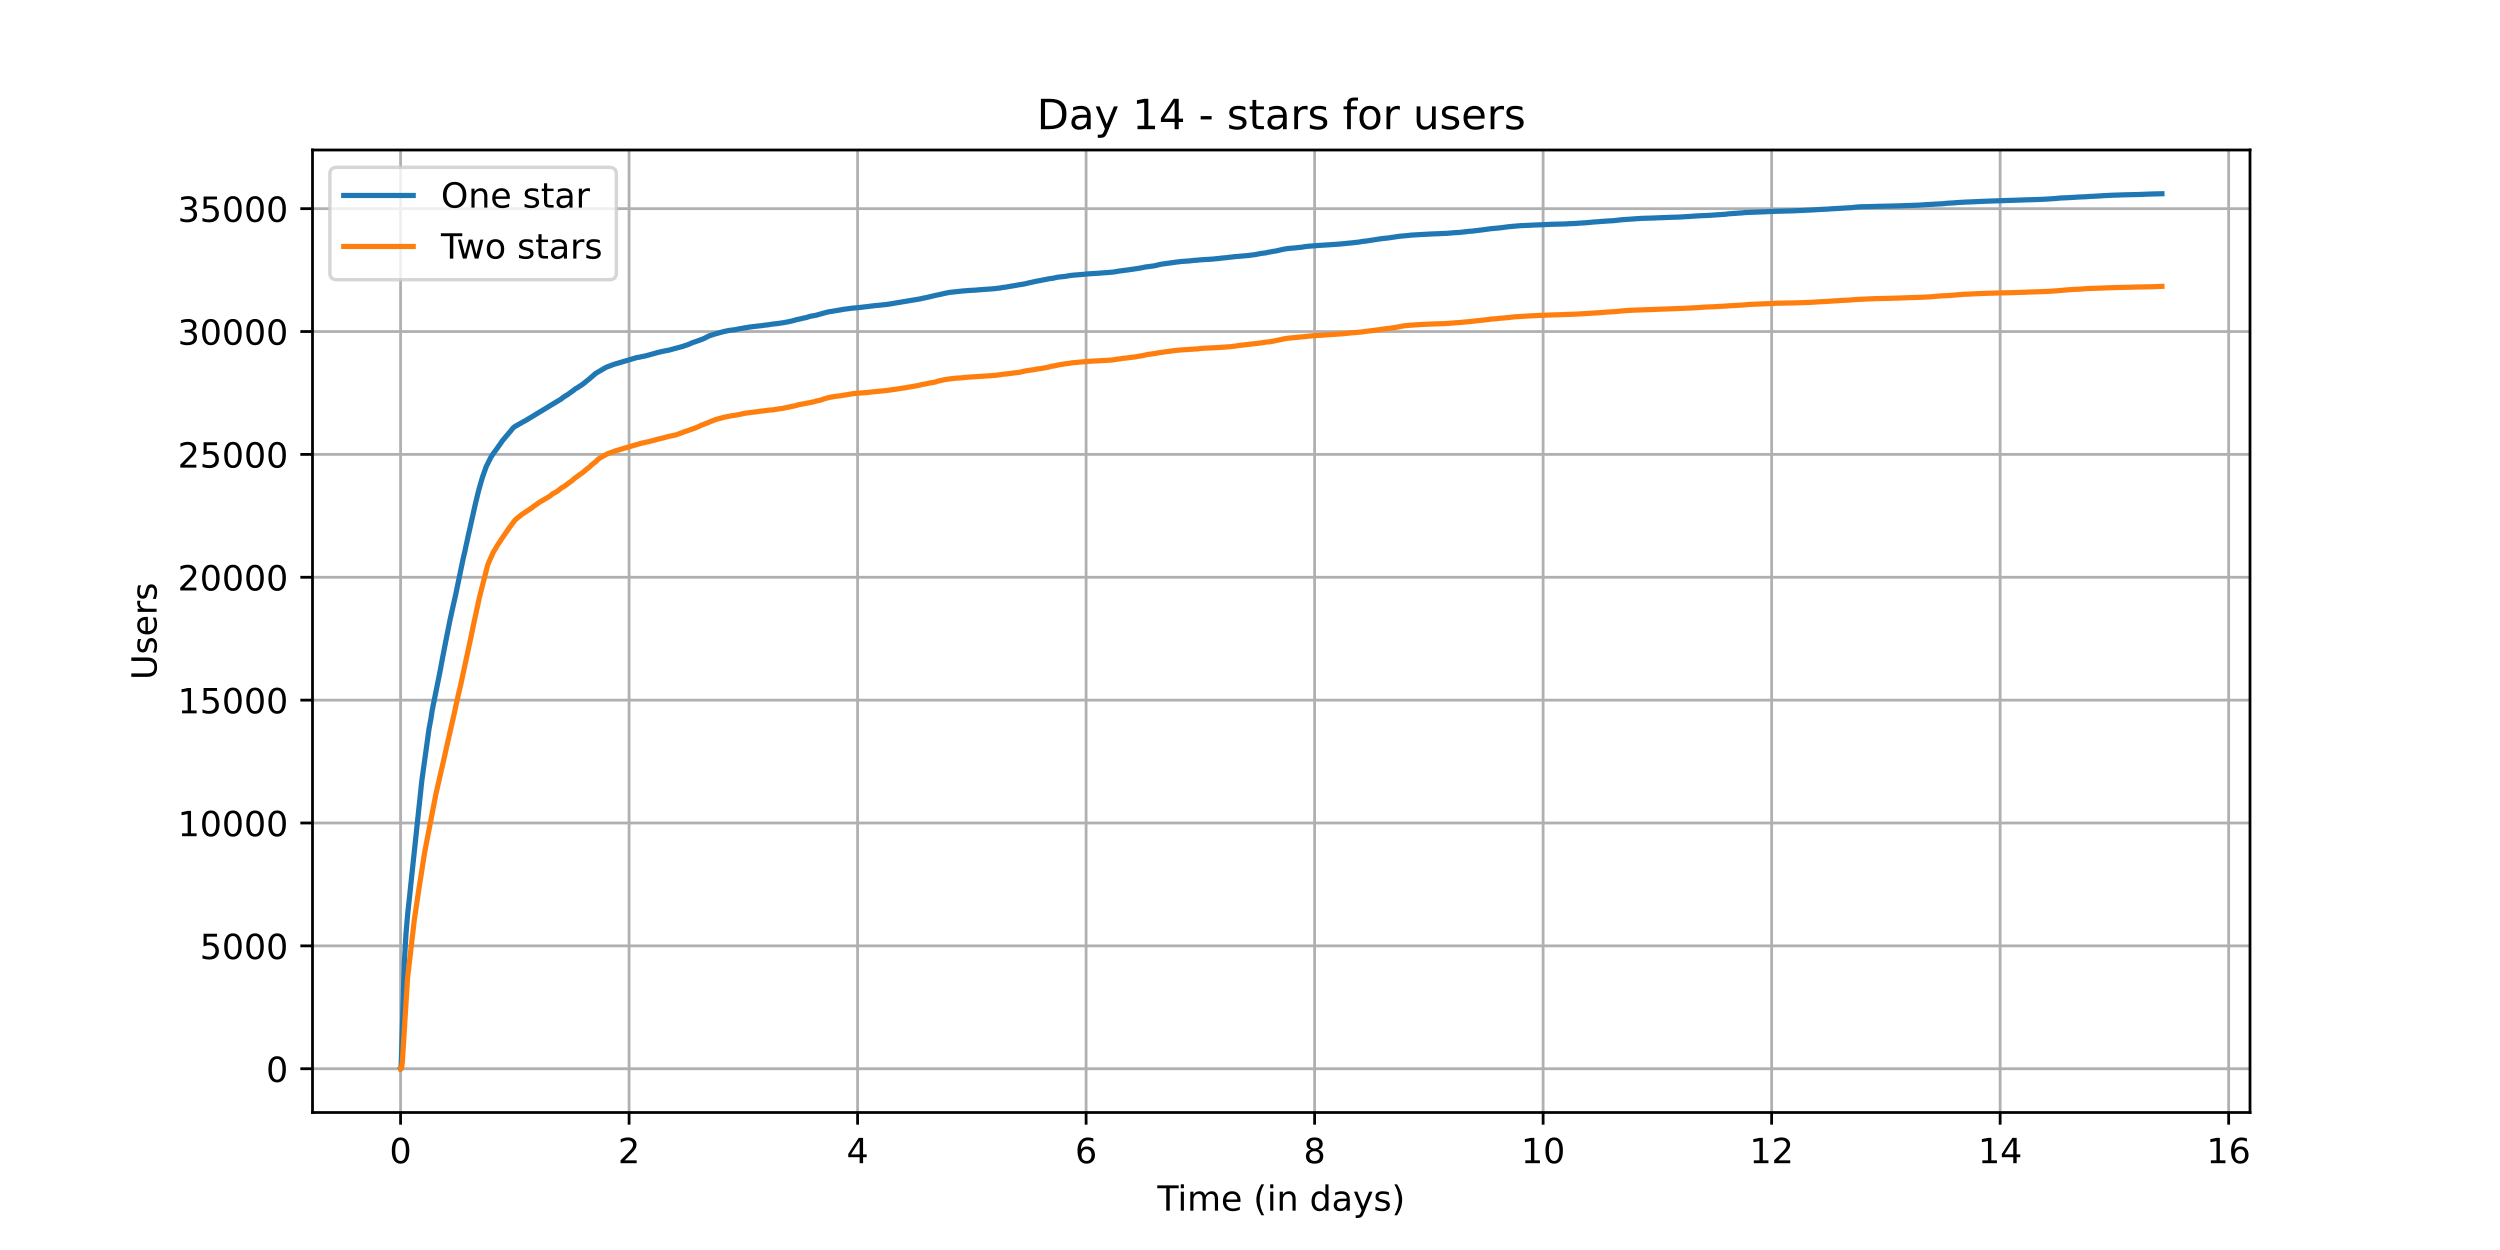 <?xml version="1.0" encoding="utf-8" standalone="no"?>
<!DOCTYPE svg PUBLIC "-//W3C//DTD SVG 1.1//EN"
  "http://www.w3.org/Graphics/SVG/1.1/DTD/svg11.dtd">
<!-- Created with matplotlib (https://matplotlib.org/) -->
<svg height="360pt" version="1.1" viewBox="0 0 720 360" width="720pt" xmlns="http://www.w3.org/2000/svg" xmlns:xlink="http://www.w3.org/1999/xlink">
 <defs>
  <style type="text/css">*{stroke-linecap:butt;stroke-linejoin:round;}</style>
 </defs>
 <g id="figure_1">
  <g id="patch_1">
   <path d="M 0 360 
L 720 360 
L 720 0 
L 0 0 
z
" style="fill:#ffffff;"/>
  </g>
  <g id="axes_1">
   <g id="patch_2">
    <path d="M 90 320.4 
L 648 320.4 
L 648 43.2 
L 90 43.2 
z
" style="fill:#ffffff;"/>
   </g>
   <g id="matplotlib.axis_1">
    <g id="xtick_1">
     <g id="line2d_1">
      <path clip-path="url(#pdedff2f325)" d="M 115.364 320.4 
L 115.364 43.2 
" style="fill:none;stroke:#b0b0b0;stroke-linecap:square;stroke-width:0.8;"/>
     </g>
     <g id="line2d_2">
      <defs>
       <path d="M 0 0 
L 0 3.5 
" id="m3afd2b78f7" style="stroke:#000000;stroke-width:0.8;"/>
      </defs>
      <g>
       <use style="stroke:#000000;stroke-width:0.8;" x="115.364" xlink:href="#m3afd2b78f7" y="320.4"/>
      </g>
     </g>
     <g id="text_1">
      <!-- 0 -->
      <g transform="translate(112.182 334.998)scale(0.1 -0.1)">
       <defs>
        <path d="M 31.781 66.406 
Q 24.172 66.406 20.328 58.906 
Q 16.5 51.422 16.5 36.375 
Q 16.5 21.391 20.328 13.891 
Q 24.172 6.391 31.781 6.391 
Q 39.453 6.391 43.281 13.891 
Q 47.125 21.391 47.125 36.375 
Q 47.125 51.422 43.281 58.906 
Q 39.453 66.406 31.781 66.406 
z
M 31.781 74.219 
Q 44.047 74.219 50.516 64.516 
Q 56.984 54.828 56.984 36.375 
Q 56.984 17.969 50.516 8.266 
Q 44.047 -1.422 31.781 -1.422 
Q 19.531 -1.422 13.062 8.266 
Q 6.594 17.969 6.594 36.375 
Q 6.594 54.828 13.062 64.516 
Q 19.531 74.219 31.781 74.219 
z
" id="DejaVuSans-48"/>
       </defs>
       <use xlink:href="#DejaVuSans-48"/>
      </g>
     </g>
    </g>
    <g id="xtick_2">
     <g id="line2d_3">
      <path clip-path="url(#pdedff2f325)" d="M 181.175 320.4 
L 181.175 43.2 
" style="fill:none;stroke:#b0b0b0;stroke-linecap:square;stroke-width:0.8;"/>
     </g>
     <g id="line2d_4">
      <g>
       <use style="stroke:#000000;stroke-width:0.8;" x="181.175" xlink:href="#m3afd2b78f7" y="320.4"/>
      </g>
     </g>
     <g id="text_2">
      <!-- 2 -->
      <g transform="translate(177.993 334.998)scale(0.1 -0.1)">
       <defs>
        <path d="M 19.188 8.297 
L 53.609 8.297 
L 53.609 0 
L 7.328 0 
L 7.328 8.297 
Q 12.938 14.109 22.625 23.891 
Q 32.328 33.688 34.812 36.531 
Q 39.547 41.844 41.422 45.531 
Q 43.312 49.219 43.312 52.781 
Q 43.312 58.594 39.234 62.25 
Q 35.156 65.922 28.609 65.922 
Q 23.969 65.922 18.812 64.312 
Q 13.672 62.703 7.812 59.422 
L 7.812 69.391 
Q 13.766 71.781 18.938 73 
Q 24.125 74.219 28.422 74.219 
Q 39.75 74.219 46.484 68.547 
Q 53.219 62.891 53.219 53.422 
Q 53.219 48.922 51.531 44.891 
Q 49.859 40.875 45.406 35.406 
Q 44.188 33.984 37.641 27.219 
Q 31.109 20.453 19.188 8.297 
z
" id="DejaVuSans-50"/>
       </defs>
       <use xlink:href="#DejaVuSans-50"/>
      </g>
     </g>
    </g>
    <g id="xtick_3">
     <g id="line2d_5">
      <path clip-path="url(#pdedff2f325)" d="M 246.985 320.4 
L 246.985 43.2 
" style="fill:none;stroke:#b0b0b0;stroke-linecap:square;stroke-width:0.8;"/>
     </g>
     <g id="line2d_6">
      <g>
       <use style="stroke:#000000;stroke-width:0.8;" x="246.985" xlink:href="#m3afd2b78f7" y="320.4"/>
      </g>
     </g>
     <g id="text_3">
      <!-- 4 -->
      <g transform="translate(243.804 334.998)scale(0.1 -0.1)">
       <defs>
        <path d="M 37.797 64.312 
L 12.891 25.391 
L 37.797 25.391 
z
M 35.203 72.906 
L 47.609 72.906 
L 47.609 25.391 
L 58.016 25.391 
L 58.016 17.188 
L 47.609 17.188 
L 47.609 0 
L 37.797 0 
L 37.797 17.188 
L 4.891 17.188 
L 4.891 26.703 
z
" id="DejaVuSans-52"/>
       </defs>
       <use xlink:href="#DejaVuSans-52"/>
      </g>
     </g>
    </g>
    <g id="xtick_4">
     <g id="line2d_7">
      <path clip-path="url(#pdedff2f325)" d="M 312.796 320.4 
L 312.796 43.2 
" style="fill:none;stroke:#b0b0b0;stroke-linecap:square;stroke-width:0.8;"/>
     </g>
     <g id="line2d_8">
      <g>
       <use style="stroke:#000000;stroke-width:0.8;" x="312.796" xlink:href="#m3afd2b78f7" y="320.4"/>
      </g>
     </g>
     <g id="text_4">
      <!-- 6 -->
      <g transform="translate(309.615 334.998)scale(0.1 -0.1)">
       <defs>
        <path d="M 33.016 40.375 
Q 26.375 40.375 22.484 35.828 
Q 18.609 31.297 18.609 23.391 
Q 18.609 15.531 22.484 10.953 
Q 26.375 6.391 33.016 6.391 
Q 39.656 6.391 43.531 10.953 
Q 47.406 15.531 47.406 23.391 
Q 47.406 31.297 43.531 35.828 
Q 39.656 40.375 33.016 40.375 
z
M 52.594 71.297 
L 52.594 62.312 
Q 48.875 64.062 45.094 64.984 
Q 41.312 65.922 37.594 65.922 
Q 27.828 65.922 22.672 59.328 
Q 17.531 52.734 16.797 39.406 
Q 19.672 43.656 24.016 45.922 
Q 28.375 48.188 33.594 48.188 
Q 44.578 48.188 50.953 41.516 
Q 57.328 34.859 57.328 23.391 
Q 57.328 12.156 50.688 5.359 
Q 44.047 -1.422 33.016 -1.422 
Q 20.359 -1.422 13.672 8.266 
Q 6.984 17.969 6.984 36.375 
Q 6.984 53.656 15.188 63.938 
Q 23.391 74.219 37.203 74.219 
Q 40.922 74.219 44.703 73.484 
Q 48.484 72.75 52.594 71.297 
z
" id="DejaVuSans-54"/>
       </defs>
       <use xlink:href="#DejaVuSans-54"/>
      </g>
     </g>
    </g>
    <g id="xtick_5">
     <g id="line2d_9">
      <path clip-path="url(#pdedff2f325)" d="M 378.607 320.4 
L 378.607 43.2 
" style="fill:none;stroke:#b0b0b0;stroke-linecap:square;stroke-width:0.8;"/>
     </g>
     <g id="line2d_10">
      <g>
       <use style="stroke:#000000;stroke-width:0.8;" x="378.607" xlink:href="#m3afd2b78f7" y="320.4"/>
      </g>
     </g>
     <g id="text_5">
      <!-- 8 -->
      <g transform="translate(375.426 334.998)scale(0.1 -0.1)">
       <defs>
        <path d="M 31.781 34.625 
Q 24.75 34.625 20.719 30.859 
Q 16.703 27.094 16.703 20.516 
Q 16.703 13.922 20.719 10.156 
Q 24.75 6.391 31.781 6.391 
Q 38.812 6.391 42.859 10.172 
Q 46.922 13.969 46.922 20.516 
Q 46.922 27.094 42.891 30.859 
Q 38.875 34.625 31.781 34.625 
z
M 21.922 38.812 
Q 15.578 40.375 12.031 44.719 
Q 8.5 49.078 8.5 55.328 
Q 8.5 64.062 14.719 69.141 
Q 20.953 74.219 31.781 74.219 
Q 42.672 74.219 48.875 69.141 
Q 55.078 64.062 55.078 55.328 
Q 55.078 49.078 51.531 44.719 
Q 48 40.375 41.703 38.812 
Q 48.828 37.156 52.797 32.312 
Q 56.781 27.484 56.781 20.516 
Q 56.781 9.906 50.312 4.234 
Q 43.844 -1.422 31.781 -1.422 
Q 19.734 -1.422 13.25 4.234 
Q 6.781 9.906 6.781 20.516 
Q 6.781 27.484 10.781 32.312 
Q 14.797 37.156 21.922 38.812 
z
M 18.312 54.391 
Q 18.312 48.734 21.844 45.562 
Q 25.391 42.391 31.781 42.391 
Q 38.141 42.391 41.719 45.562 
Q 45.312 48.734 45.312 54.391 
Q 45.312 60.062 41.719 63.234 
Q 38.141 66.406 31.781 66.406 
Q 25.391 66.406 21.844 63.234 
Q 18.312 60.062 18.312 54.391 
z
" id="DejaVuSans-56"/>
       </defs>
       <use xlink:href="#DejaVuSans-56"/>
      </g>
     </g>
    </g>
    <g id="xtick_6">
     <g id="line2d_11">
      <path clip-path="url(#pdedff2f325)" d="M 444.418 320.4 
L 444.418 43.2 
" style="fill:none;stroke:#b0b0b0;stroke-linecap:square;stroke-width:0.8;"/>
     </g>
     <g id="line2d_12">
      <g>
       <use style="stroke:#000000;stroke-width:0.8;" x="444.418" xlink:href="#m3afd2b78f7" y="320.4"/>
      </g>
     </g>
     <g id="text_6">
      <!-- 10 -->
      <g transform="translate(438.056 334.998)scale(0.1 -0.1)">
       <defs>
        <path d="M 12.406 8.297 
L 28.516 8.297 
L 28.516 63.922 
L 10.984 60.406 
L 10.984 69.391 
L 28.422 72.906 
L 38.281 72.906 
L 38.281 8.297 
L 54.391 8.297 
L 54.391 0 
L 12.406 0 
z
" id="DejaVuSans-49"/>
       </defs>
       <use xlink:href="#DejaVuSans-49"/>
       <use x="63.623" xlink:href="#DejaVuSans-48"/>
      </g>
     </g>
    </g>
    <g id="xtick_7">
     <g id="line2d_13">
      <path clip-path="url(#pdedff2f325)" d="M 510.229 320.4 
L 510.229 43.2 
" style="fill:none;stroke:#b0b0b0;stroke-linecap:square;stroke-width:0.8;"/>
     </g>
     <g id="line2d_14">
      <g>
       <use style="stroke:#000000;stroke-width:0.8;" x="510.229" xlink:href="#m3afd2b78f7" y="320.4"/>
      </g>
     </g>
     <g id="text_7">
      <!-- 12 -->
      <g transform="translate(503.866 334.998)scale(0.1 -0.1)">
       <use xlink:href="#DejaVuSans-49"/>
       <use x="63.623" xlink:href="#DejaVuSans-50"/>
      </g>
     </g>
    </g>
    <g id="xtick_8">
     <g id="line2d_15">
      <path clip-path="url(#pdedff2f325)" d="M 576.04 320.4 
L 576.04 43.2 
" style="fill:none;stroke:#b0b0b0;stroke-linecap:square;stroke-width:0.8;"/>
     </g>
     <g id="line2d_16">
      <g>
       <use style="stroke:#000000;stroke-width:0.8;" x="576.04" xlink:href="#m3afd2b78f7" y="320.4"/>
      </g>
     </g>
     <g id="text_8">
      <!-- 14 -->
      <g transform="translate(569.677 334.998)scale(0.1 -0.1)">
       <use xlink:href="#DejaVuSans-49"/>
       <use x="63.623" xlink:href="#DejaVuSans-52"/>
      </g>
     </g>
    </g>
    <g id="xtick_9">
     <g id="line2d_17">
      <path clip-path="url(#pdedff2f325)" d="M 641.851 320.4 
L 641.851 43.2 
" style="fill:none;stroke:#b0b0b0;stroke-linecap:square;stroke-width:0.8;"/>
     </g>
     <g id="line2d_18">
      <g>
       <use style="stroke:#000000;stroke-width:0.8;" x="641.851" xlink:href="#m3afd2b78f7" y="320.4"/>
      </g>
     </g>
     <g id="text_9">
      <!-- 16 -->
      <g transform="translate(635.488 334.998)scale(0.1 -0.1)">
       <use xlink:href="#DejaVuSans-49"/>
       <use x="63.623" xlink:href="#DejaVuSans-54"/>
      </g>
     </g>
    </g>
    <g id="text_10">
     <!-- Time (in days) -->
     <g transform="translate(333.327 348.677)scale(0.1 -0.1)">
      <defs>
       <path d="M -0.297 72.906 
L 61.375 72.906 
L 61.375 64.594 
L 35.5 64.594 
L 35.5 0 
L 25.594 0 
L 25.594 64.594 
L -0.297 64.594 
z
" id="DejaVuSans-84"/>
       <path d="M 9.422 54.688 
L 18.406 54.688 
L 18.406 0 
L 9.422 0 
z
M 9.422 75.984 
L 18.406 75.984 
L 18.406 64.594 
L 9.422 64.594 
z
" id="DejaVuSans-105"/>
       <path d="M 52 44.188 
Q 55.375 50.25 60.062 53.125 
Q 64.75 56 71.094 56 
Q 79.641 56 84.281 50.016 
Q 88.922 44.047 88.922 33.016 
L 88.922 0 
L 79.891 0 
L 79.891 32.719 
Q 79.891 40.578 77.094 44.375 
Q 74.312 48.188 68.609 48.188 
Q 61.625 48.188 57.562 43.547 
Q 53.516 38.922 53.516 30.906 
L 53.516 0 
L 44.484 0 
L 44.484 32.719 
Q 44.484 40.625 41.703 44.406 
Q 38.922 48.188 33.109 48.188 
Q 26.219 48.188 22.156 43.531 
Q 18.109 38.875 18.109 30.906 
L 18.109 0 
L 9.078 0 
L 9.078 54.688 
L 18.109 54.688 
L 18.109 46.188 
Q 21.188 51.219 25.484 53.609 
Q 29.781 56 35.688 56 
Q 41.656 56 45.828 52.969 
Q 50 49.953 52 44.188 
z
" id="DejaVuSans-109"/>
       <path d="M 56.203 29.594 
L 56.203 25.203 
L 14.891 25.203 
Q 15.484 15.922 20.484 11.062 
Q 25.484 6.203 34.422 6.203 
Q 39.594 6.203 44.453 7.469 
Q 49.312 8.734 54.109 11.281 
L 54.109 2.781 
Q 49.266 0.734 44.188 -0.344 
Q 39.109 -1.422 33.891 -1.422 
Q 20.797 -1.422 13.156 6.188 
Q 5.516 13.812 5.516 26.812 
Q 5.516 40.234 12.766 48.109 
Q 20.016 56 32.328 56 
Q 43.359 56 49.781 48.891 
Q 56.203 41.797 56.203 29.594 
z
M 47.219 32.234 
Q 47.125 39.594 43.094 43.984 
Q 39.062 48.391 32.422 48.391 
Q 24.906 48.391 20.391 44.141 
Q 15.875 39.891 15.188 32.172 
z
" id="DejaVuSans-101"/>
       <path id="DejaVuSans-32"/>
       <path d="M 31 75.875 
Q 24.469 64.656 21.281 53.656 
Q 18.109 42.672 18.109 31.391 
Q 18.109 20.125 21.312 9.062 
Q 24.516 -2 31 -13.188 
L 23.188 -13.188 
Q 15.875 -1.703 12.234 9.375 
Q 8.594 20.453 8.594 31.391 
Q 8.594 42.281 12.203 53.312 
Q 15.828 64.359 23.188 75.875 
z
" id="DejaVuSans-40"/>
       <path d="M 54.891 33.016 
L 54.891 0 
L 45.906 0 
L 45.906 32.719 
Q 45.906 40.484 42.875 44.328 
Q 39.844 48.188 33.797 48.188 
Q 26.516 48.188 22.312 43.547 
Q 18.109 38.922 18.109 30.906 
L 18.109 0 
L 9.078 0 
L 9.078 54.688 
L 18.109 54.688 
L 18.109 46.188 
Q 21.344 51.125 25.703 53.562 
Q 30.078 56 35.797 56 
Q 45.219 56 50.047 50.172 
Q 54.891 44.344 54.891 33.016 
z
" id="DejaVuSans-110"/>
       <path d="M 45.406 46.391 
L 45.406 75.984 
L 54.391 75.984 
L 54.391 0 
L 45.406 0 
L 45.406 8.203 
Q 42.578 3.328 38.25 0.953 
Q 33.938 -1.422 27.875 -1.422 
Q 17.969 -1.422 11.734 6.484 
Q 5.516 14.406 5.516 27.297 
Q 5.516 40.188 11.734 48.094 
Q 17.969 56 27.875 56 
Q 33.938 56 38.25 53.625 
Q 42.578 51.266 45.406 46.391 
z
M 14.797 27.297 
Q 14.797 17.391 18.875 11.75 
Q 22.953 6.109 30.078 6.109 
Q 37.203 6.109 41.297 11.75 
Q 45.406 17.391 45.406 27.297 
Q 45.406 37.203 41.297 42.844 
Q 37.203 48.484 30.078 48.484 
Q 22.953 48.484 18.875 42.844 
Q 14.797 37.203 14.797 27.297 
z
" id="DejaVuSans-100"/>
       <path d="M 34.281 27.484 
Q 23.391 27.484 19.188 25 
Q 14.984 22.516 14.984 16.5 
Q 14.984 11.719 18.141 8.906 
Q 21.297 6.109 26.703 6.109 
Q 34.188 6.109 38.703 11.406 
Q 43.219 16.703 43.219 25.484 
L 43.219 27.484 
z
M 52.203 31.203 
L 52.203 0 
L 43.219 0 
L 43.219 8.297 
Q 40.141 3.328 35.547 0.953 
Q 30.953 -1.422 24.312 -1.422 
Q 15.922 -1.422 10.953 3.297 
Q 6 8.016 6 15.922 
Q 6 25.141 12.172 29.828 
Q 18.359 34.516 30.609 34.516 
L 43.219 34.516 
L 43.219 35.406 
Q 43.219 41.609 39.141 45 
Q 35.062 48.391 27.688 48.391 
Q 23 48.391 18.547 47.266 
Q 14.109 46.141 10.016 43.891 
L 10.016 52.203 
Q 14.938 54.109 19.578 55.047 
Q 24.219 56 28.609 56 
Q 40.484 56 46.344 49.844 
Q 52.203 43.703 52.203 31.203 
z
" id="DejaVuSans-97"/>
       <path d="M 32.172 -5.078 
Q 28.375 -14.844 24.75 -17.812 
Q 21.141 -20.797 15.094 -20.797 
L 7.906 -20.797 
L 7.906 -13.281 
L 13.188 -13.281 
Q 16.891 -13.281 18.938 -11.516 
Q 21 -9.766 23.484 -3.219 
L 25.094 0.875 
L 2.984 54.688 
L 12.5 54.688 
L 29.594 11.922 
L 46.688 54.688 
L 56.203 54.688 
z
" id="DejaVuSans-121"/>
       <path d="M 44.281 53.078 
L 44.281 44.578 
Q 40.484 46.531 36.375 47.5 
Q 32.281 48.484 27.875 48.484 
Q 21.188 48.484 17.844 46.438 
Q 14.5 44.391 14.5 40.281 
Q 14.5 37.156 16.891 35.375 
Q 19.281 33.594 26.516 31.984 
L 29.594 31.297 
Q 39.156 29.25 43.188 25.516 
Q 47.219 21.781 47.219 15.094 
Q 47.219 7.469 41.188 3.016 
Q 35.156 -1.422 24.609 -1.422 
Q 20.219 -1.422 15.453 -0.562 
Q 10.688 0.297 5.422 2 
L 5.422 11.281 
Q 10.406 8.688 15.234 7.391 
Q 20.062 6.109 24.812 6.109 
Q 31.156 6.109 34.562 8.281 
Q 37.984 10.453 37.984 14.406 
Q 37.984 18.062 35.516 20.016 
Q 33.062 21.969 24.703 23.781 
L 21.578 24.516 
Q 13.234 26.266 9.516 29.906 
Q 5.812 33.547 5.812 39.891 
Q 5.812 47.609 11.281 51.797 
Q 16.75 56 26.812 56 
Q 31.781 56 36.172 55.266 
Q 40.578 54.547 44.281 53.078 
z
" id="DejaVuSans-115"/>
       <path d="M 8.016 75.875 
L 15.828 75.875 
Q 23.141 64.359 26.781 53.312 
Q 30.422 42.281 30.422 31.391 
Q 30.422 20.453 26.781 9.375 
Q 23.141 -1.703 15.828 -13.188 
L 8.016 -13.188 
Q 14.5 -2 17.703 9.062 
Q 20.906 20.125 20.906 31.391 
Q 20.906 42.672 17.703 53.656 
Q 14.5 64.656 8.016 75.875 
z
" id="DejaVuSans-41"/>
      </defs>
      <use xlink:href="#DejaVuSans-84"/>
      <use x="57.959" xlink:href="#DejaVuSans-105"/>
      <use x="85.742" xlink:href="#DejaVuSans-109"/>
      <use x="183.154" xlink:href="#DejaVuSans-101"/>
      <use x="244.678" xlink:href="#DejaVuSans-32"/>
      <use x="276.465" xlink:href="#DejaVuSans-40"/>
      <use x="315.479" xlink:href="#DejaVuSans-105"/>
      <use x="343.262" xlink:href="#DejaVuSans-110"/>
      <use x="406.641" xlink:href="#DejaVuSans-32"/>
      <use x="438.428" xlink:href="#DejaVuSans-100"/>
      <use x="501.904" xlink:href="#DejaVuSans-97"/>
      <use x="563.184" xlink:href="#DejaVuSans-121"/>
      <use x="622.363" xlink:href="#DejaVuSans-115"/>
      <use x="674.463" xlink:href="#DejaVuSans-41"/>
     </g>
    </g>
   </g>
   <g id="matplotlib.axis_2">
    <g id="ytick_1">
     <g id="line2d_19">
      <path clip-path="url(#pdedff2f325)" d="M 90 307.8 
L 648 307.8 
" style="fill:none;stroke:#b0b0b0;stroke-linecap:square;stroke-width:0.8;"/>
     </g>
     <g id="line2d_20">
      <defs>
       <path d="M 0 0 
L -3.5 0 
" id="mbdb0a91896" style="stroke:#000000;stroke-width:0.8;"/>
      </defs>
      <g>
       <use style="stroke:#000000;stroke-width:0.8;" x="90" xlink:href="#mbdb0a91896" y="307.8"/>
      </g>
     </g>
     <g id="text_11">
      <!-- 0 -->
      <g transform="translate(76.638 311.599)scale(0.1 -0.1)">
       <use xlink:href="#DejaVuSans-48"/>
      </g>
     </g>
    </g>
    <g id="ytick_2">
     <g id="line2d_21">
      <path clip-path="url(#pdedff2f325)" d="M 90 272.414 
L 648 272.414 
" style="fill:none;stroke:#b0b0b0;stroke-linecap:square;stroke-width:0.8;"/>
     </g>
     <g id="line2d_22">
      <g>
       <use style="stroke:#000000;stroke-width:0.8;" x="90" xlink:href="#mbdb0a91896" y="272.414"/>
      </g>
     </g>
     <g id="text_12">
      <!-- 5000 -->
      <g transform="translate(57.55 276.213)scale(0.1 -0.1)">
       <defs>
        <path d="M 10.797 72.906 
L 49.516 72.906 
L 49.516 64.594 
L 19.828 64.594 
L 19.828 46.734 
Q 21.969 47.469 24.109 47.828 
Q 26.266 48.188 28.422 48.188 
Q 40.625 48.188 47.75 41.5 
Q 54.891 34.812 54.891 23.391 
Q 54.891 11.625 47.562 5.094 
Q 40.234 -1.422 26.906 -1.422 
Q 22.312 -1.422 17.547 -0.641 
Q 12.797 0.141 7.719 1.703 
L 7.719 11.625 
Q 12.109 9.234 16.797 8.062 
Q 21.484 6.891 26.703 6.891 
Q 35.156 6.891 40.078 11.328 
Q 45.016 15.766 45.016 23.391 
Q 45.016 31 40.078 35.438 
Q 35.156 39.891 26.703 39.891 
Q 22.75 39.891 18.812 39.016 
Q 14.891 38.141 10.797 36.281 
z
" id="DejaVuSans-53"/>
       </defs>
       <use xlink:href="#DejaVuSans-53"/>
       <use x="63.623" xlink:href="#DejaVuSans-48"/>
       <use x="127.246" xlink:href="#DejaVuSans-48"/>
       <use x="190.869" xlink:href="#DejaVuSans-48"/>
      </g>
     </g>
    </g>
    <g id="ytick_3">
     <g id="line2d_23">
      <path clip-path="url(#pdedff2f325)" d="M 90 237.027 
L 648 237.027 
" style="fill:none;stroke:#b0b0b0;stroke-linecap:square;stroke-width:0.8;"/>
     </g>
     <g id="line2d_24">
      <g>
       <use style="stroke:#000000;stroke-width:0.8;" x="90" xlink:href="#mbdb0a91896" y="237.027"/>
      </g>
     </g>
     <g id="text_13">
      <!-- 10000 -->
      <g transform="translate(51.188 240.827)scale(0.1 -0.1)">
       <use xlink:href="#DejaVuSans-49"/>
       <use x="63.623" xlink:href="#DejaVuSans-48"/>
       <use x="127.246" xlink:href="#DejaVuSans-48"/>
       <use x="190.869" xlink:href="#DejaVuSans-48"/>
       <use x="254.492" xlink:href="#DejaVuSans-48"/>
      </g>
     </g>
    </g>
    <g id="ytick_4">
     <g id="line2d_25">
      <path clip-path="url(#pdedff2f325)" d="M 90 201.641 
L 648 201.641 
" style="fill:none;stroke:#b0b0b0;stroke-linecap:square;stroke-width:0.8;"/>
     </g>
     <g id="line2d_26">
      <g>
       <use style="stroke:#000000;stroke-width:0.8;" x="90" xlink:href="#mbdb0a91896" y="201.641"/>
      </g>
     </g>
     <g id="text_14">
      <!-- 15000 -->
      <g transform="translate(51.188 205.44)scale(0.1 -0.1)">
       <use xlink:href="#DejaVuSans-49"/>
       <use x="63.623" xlink:href="#DejaVuSans-53"/>
       <use x="127.246" xlink:href="#DejaVuSans-48"/>
       <use x="190.869" xlink:href="#DejaVuSans-48"/>
       <use x="254.492" xlink:href="#DejaVuSans-48"/>
      </g>
     </g>
    </g>
    <g id="ytick_5">
     <g id="line2d_27">
      <path clip-path="url(#pdedff2f325)" d="M 90 166.255 
L 648 166.255 
" style="fill:none;stroke:#b0b0b0;stroke-linecap:square;stroke-width:0.8;"/>
     </g>
     <g id="line2d_28">
      <g>
       <use style="stroke:#000000;stroke-width:0.8;" x="90" xlink:href="#mbdb0a91896" y="166.255"/>
      </g>
     </g>
     <g id="text_15">
      <!-- 20000 -->
      <g transform="translate(51.188 170.054)scale(0.1 -0.1)">
       <use xlink:href="#DejaVuSans-50"/>
       <use x="63.623" xlink:href="#DejaVuSans-48"/>
       <use x="127.246" xlink:href="#DejaVuSans-48"/>
       <use x="190.869" xlink:href="#DejaVuSans-48"/>
       <use x="254.492" xlink:href="#DejaVuSans-48"/>
      </g>
     </g>
    </g>
    <g id="ytick_6">
     <g id="line2d_29">
      <path clip-path="url(#pdedff2f325)" d="M 90 130.868 
L 648 130.868 
" style="fill:none;stroke:#b0b0b0;stroke-linecap:square;stroke-width:0.8;"/>
     </g>
     <g id="line2d_30">
      <g>
       <use style="stroke:#000000;stroke-width:0.8;" x="90" xlink:href="#mbdb0a91896" y="130.868"/>
      </g>
     </g>
     <g id="text_16">
      <!-- 25000 -->
      <g transform="translate(51.188 134.668)scale(0.1 -0.1)">
       <use xlink:href="#DejaVuSans-50"/>
       <use x="63.623" xlink:href="#DejaVuSans-53"/>
       <use x="127.246" xlink:href="#DejaVuSans-48"/>
       <use x="190.869" xlink:href="#DejaVuSans-48"/>
       <use x="254.492" xlink:href="#DejaVuSans-48"/>
      </g>
     </g>
    </g>
    <g id="ytick_7">
     <g id="line2d_31">
      <path clip-path="url(#pdedff2f325)" d="M 90 95.482 
L 648 95.482 
" style="fill:none;stroke:#b0b0b0;stroke-linecap:square;stroke-width:0.8;"/>
     </g>
     <g id="line2d_32">
      <g>
       <use style="stroke:#000000;stroke-width:0.8;" x="90" xlink:href="#mbdb0a91896" y="95.482"/>
      </g>
     </g>
     <g id="text_17">
      <!-- 30000 -->
      <g transform="translate(51.188 99.281)scale(0.1 -0.1)">
       <defs>
        <path d="M 40.578 39.312 
Q 47.656 37.797 51.625 33 
Q 55.609 28.219 55.609 21.188 
Q 55.609 10.406 48.188 4.484 
Q 40.766 -1.422 27.094 -1.422 
Q 22.516 -1.422 17.656 -0.516 
Q 12.797 0.391 7.625 2.203 
L 7.625 11.719 
Q 11.719 9.328 16.594 8.109 
Q 21.484 6.891 26.812 6.891 
Q 36.078 6.891 40.938 10.547 
Q 45.797 14.203 45.797 21.188 
Q 45.797 27.641 41.281 31.266 
Q 36.766 34.906 28.719 34.906 
L 20.219 34.906 
L 20.219 43.016 
L 29.109 43.016 
Q 36.375 43.016 40.234 45.922 
Q 44.094 48.828 44.094 54.297 
Q 44.094 59.906 40.109 62.906 
Q 36.141 65.922 28.719 65.922 
Q 24.656 65.922 20.016 65.031 
Q 15.375 64.156 9.812 62.312 
L 9.812 71.094 
Q 15.438 72.656 20.344 73.438 
Q 25.25 74.219 29.594 74.219 
Q 40.828 74.219 47.359 69.109 
Q 53.906 64.016 53.906 55.328 
Q 53.906 49.266 50.438 45.094 
Q 46.969 40.922 40.578 39.312 
z
" id="DejaVuSans-51"/>
       </defs>
       <use xlink:href="#DejaVuSans-51"/>
       <use x="63.623" xlink:href="#DejaVuSans-48"/>
       <use x="127.246" xlink:href="#DejaVuSans-48"/>
       <use x="190.869" xlink:href="#DejaVuSans-48"/>
       <use x="254.492" xlink:href="#DejaVuSans-48"/>
      </g>
     </g>
    </g>
    <g id="ytick_8">
     <g id="line2d_33">
      <path clip-path="url(#pdedff2f325)" d="M 90 60.096 
L 648 60.096 
" style="fill:none;stroke:#b0b0b0;stroke-linecap:square;stroke-width:0.8;"/>
     </g>
     <g id="line2d_34">
      <g>
       <use style="stroke:#000000;stroke-width:0.8;" x="90" xlink:href="#mbdb0a91896" y="60.096"/>
      </g>
     </g>
     <g id="text_18">
      <!-- 35000 -->
      <g transform="translate(51.188 63.895)scale(0.1 -0.1)">
       <use xlink:href="#DejaVuSans-51"/>
       <use x="63.623" xlink:href="#DejaVuSans-53"/>
       <use x="127.246" xlink:href="#DejaVuSans-48"/>
       <use x="190.869" xlink:href="#DejaVuSans-48"/>
       <use x="254.492" xlink:href="#DejaVuSans-48"/>
      </g>
     </g>
    </g>
    <g id="text_19">
     <!-- Users -->
     <g transform="translate(45.108 195.801)rotate(-90)scale(0.1 -0.1)">
      <defs>
       <path d="M 8.688 72.906 
L 18.609 72.906 
L 18.609 28.609 
Q 18.609 16.891 22.844 11.734 
Q 27.094 6.594 36.625 6.594 
Q 46.094 6.594 50.344 11.734 
Q 54.594 16.891 54.594 28.609 
L 54.594 72.906 
L 64.5 72.906 
L 64.5 27.391 
Q 64.5 13.141 57.438 5.859 
Q 50.391 -1.422 36.625 -1.422 
Q 22.797 -1.422 15.734 5.859 
Q 8.688 13.141 8.688 27.391 
z
" id="DejaVuSans-85"/>
       <path d="M 41.109 46.297 
Q 39.594 47.172 37.812 47.578 
Q 36.031 48 33.891 48 
Q 26.266 48 22.188 43.047 
Q 18.109 38.094 18.109 28.812 
L 18.109 0 
L 9.078 0 
L 9.078 54.688 
L 18.109 54.688 
L 18.109 46.188 
Q 20.953 51.172 25.484 53.578 
Q 30.031 56 36.531 56 
Q 37.453 56 38.578 55.875 
Q 39.703 55.766 41.062 55.516 
z
" id="DejaVuSans-114"/>
      </defs>
      <use xlink:href="#DejaVuSans-85"/>
      <use x="73.193" xlink:href="#DejaVuSans-115"/>
      <use x="125.293" xlink:href="#DejaVuSans-101"/>
      <use x="186.816" xlink:href="#DejaVuSans-114"/>
      <use x="227.93" xlink:href="#DejaVuSans-115"/>
     </g>
    </g>
   </g>
   <g id="line2d_35">
    <path clip-path="url(#pdedff2f325)" d="M 115.364 307.8 
L 115.445 307.765 
L 115.513 307.326 
L 115.74 300.588 
L 116.441 277.155 
L 116.94 268.741 
L 117.393 263.419 
L 117.936 258.401 
L 118.254 255.315 
L 121.311 226.482 
L 121.514 224.614 
L 123.575 209.822 
L 124.073 207.197 
L 124.482 204.507 
L 126.749 193.269 
L 127.496 189.249 
L 128.47 184.245 
L 128.877 182.221 
L 129.444 179.362 
L 129.693 178.13 
L 130.667 173.771 
L 131.097 171.917 
L 133.452 160.586 
L 133.883 158.781 
L 134.245 157.047 
L 134.403 156.396 
L 134.947 153.813 
L 135.174 152.858 
L 137.008 144.683 
L 137.19 144.011 
L 137.598 142.263 
L 137.892 141.131 
L 138.141 140.225 
L 138.934 137.486 
L 140.021 134.407 
L 141.381 131.668 
L 141.653 131.279 
L 141.993 130.727 
L 142.876 129.524 
L 142.989 129.382 
L 144.235 127.613 
L 144.461 127.273 
L 144.665 126.976 
L 145.028 126.53 
L 147.27 123.883 
L 147.723 123.303 
L 148.13 122.956 
L 148.266 122.871 
L 148.448 122.744 
L 150.78 121.427 
L 151.303 121.151 
L 160.343 115.681 
L 160.547 115.575 
L 160.886 115.355 
L 161.067 115.221 
L 161.588 114.959 
L 162.086 114.506 
L 162.517 114.272 
L 162.811 114.018 
L 163.287 113.777 
L 163.536 113.586 
L 163.83 113.388 
L 165.257 112.361 
L 165.687 111.993 
L 166.049 111.795 
L 166.48 111.569 
L 166.751 111.342 
L 166.91 111.25 
L 167.363 110.974 
L 167.522 110.868 
L 168.451 110.168 
L 168.7 109.934 
L 169.56 109.262 
L 171.6 107.506 
L 171.826 107.4 
L 172.007 107.273 
L 174.635 105.744 
L 176.38 105.093 
L 176.583 105.015 
L 177.014 104.874 
L 183.446 102.963 
L 184.17 102.864 
L 184.351 102.814 
L 185.416 102.595 
L 185.959 102.489 
L 189.016 101.639 
L 189.356 101.533 
L 190.669 101.236 
L 191.122 101.13 
L 192.05 100.953 
L 192.618 100.854 
L 192.844 100.783 
L 195.562 100.054 
L 195.924 99.955 
L 196.287 99.856 
L 196.672 99.75 
L 197.17 99.566 
L 197.464 99.467 
L 197.849 99.353 
L 198.121 99.247 
L 198.642 99.049 
L 198.869 98.943 
L 199.118 98.809 
L 201.724 97.896 
L 202.019 97.768 
L 202.336 97.676 
L 202.653 97.52 
L 202.88 97.436 
L 203.129 97.294 
L 204.239 96.728 
L 204.556 96.622 
L 204.964 96.494 
L 205.281 96.402 
L 205.553 96.289 
L 208.565 95.454 
L 209.132 95.355 
L 209.494 95.256 
L 210.129 95.15 
L 210.786 95.058 
L 211.737 94.951 
L 212.914 94.697 
L 213.593 94.59 
L 214.522 94.414 
L 215.292 94.314 
L 215.632 94.222 
L 216.492 94.123 
L 216.696 94.074 
L 217.739 93.968 
L 218.351 93.89 
L 219.394 93.784 
L 219.597 93.741 
L 220.322 93.635 
L 220.797 93.6 
L 221.545 93.493 
L 221.817 93.444 
L 222.518 93.338 
L 223.108 93.267 
L 224.059 93.161 
L 224.761 93.055 
L 225.463 92.956 
L 225.689 92.934 
L 226.142 92.828 
L 226.935 92.694 
L 227.32 92.595 
L 227.615 92.538 
L 228.067 92.439 
L 228.271 92.382 
L 228.656 92.297 
L 228.815 92.248 
L 229.154 92.142 
L 229.336 92.071 
L 229.947 91.965 
L 231.6 91.568 
L 232.211 91.469 
L 232.483 91.349 
L 232.823 91.264 
L 233.004 91.186 
L 233.276 91.137 
L 233.616 91.038 
L 233.888 90.995 
L 234.658 90.868 
L 235.157 90.762 
L 235.564 90.634 
L 238.624 89.799 
L 239.44 89.7 
L 239.734 89.643 
L 240.594 89.488 
L 241.251 89.382 
L 241.432 89.346 
L 242.134 89.24 
L 243.085 89.056 
L 243.991 88.95 
L 244.648 88.858 
L 245.441 88.752 
L 245.893 88.723 
L 246.709 88.624 
L 246.935 88.61 
L 248.067 88.511 
L 248.226 88.476 
L 248.837 88.398 
L 249.833 88.292 
L 250.513 88.193 
L 251.464 88.086 
L 252.075 88.009 
L 253.208 87.91 
L 253.456 87.881 
L 254.43 87.775 
L 254.928 87.733 
L 255.766 87.626 
L 264.87 86.105 
L 266.139 85.815 
L 266.706 85.709 
L 267.974 85.425 
L 269.719 85.001 
L 270.308 84.895 
L 271.645 84.59 
L 272.099 84.484 
L 273.095 84.286 
L 273.593 84.18 
L 274.069 84.144 
L 275.089 84.038 
L 275.632 83.982 
L 276.584 83.875 
L 277.15 83.812 
L 278.486 83.706 
L 279.006 83.656 
L 281.022 83.55 
L 281.544 83.5 
L 282.948 83.394 
L 283.446 83.352 
L 285.031 83.246 
L 285.484 83.217 
L 286.616 83.111 
L 287.25 83.026 
L 288.224 82.92 
L 288.609 82.807 
L 289.606 82.708 
L 289.9 82.644 
L 290.489 82.538 
L 291.326 82.389 
L 292.051 82.283 
L 292.957 82.113 
L 293.523 82.007 
L 293.772 81.979 
L 294.519 81.858 
L 295.154 81.752 
L 296.694 81.377 
L 297.237 81.271 
L 298.574 80.967 
L 299.185 80.861 
L 300.046 80.705 
L 300.453 80.599 
L 301.201 80.478 
L 301.676 80.372 
L 302.492 80.231 
L 303.375 80.125 
L 303.782 79.997 
L 304.28 79.912 
L 304.462 79.856 
L 304.711 79.827 
L 305.662 79.721 
L 305.843 79.7 
L 306.364 79.65 
L 307.134 79.544 
L 308.062 79.367 
L 308.945 79.261 
L 309.421 79.226 
L 310.734 79.12 
L 311.21 79.084 
L 312.41 78.978 
L 313.022 78.9 
L 314.697 78.794 
L 315.15 78.766 
L 316.826 78.66 
L 317.37 78.603 
L 318.932 78.497 
L 319.407 78.461 
L 320.585 78.355 
L 321.31 78.242 
L 321.876 78.143 
L 322.17 78.079 
L 323.054 77.973 
L 323.756 77.867 
L 324.593 77.775 
L 324.775 77.754 
L 325.5 77.64 
L 326.224 77.534 
L 326.949 77.421 
L 327.696 77.322 
L 327.99 77.258 
L 328.692 77.152 
L 329.893 76.89 
L 330.776 76.784 
L 331.456 76.685 
L 332.361 76.579 
L 334.106 76.154 
L 334.694 76.048 
L 335.351 75.956 
L 336.189 75.85 
L 336.461 75.8 
L 337.321 75.694 
L 337.593 75.645 
L 338.408 75.538 
L 339.065 75.446 
L 340.016 75.347 
L 340.288 75.298 
L 341.895 75.192 
L 342.122 75.178 
L 343.232 75.078 
L 343.526 75.022 
L 344.953 74.916 
L 345.541 74.845 
L 347.127 74.739 
L 347.534 74.725 
L 349.21 74.618 
L 349.776 74.555 
L 350.931 74.449 
L 351.588 74.357 
L 352.72 74.25 
L 353.243 74.201 
L 354.08 74.095 
L 354.624 74.038 
L 355.44 73.932 
L 355.96 73.882 
L 357.387 73.776 
L 357.953 73.713 
L 359.221 73.606 
L 359.742 73.557 
L 360.489 73.451 
L 360.738 73.415 
L 361.576 73.316 
L 361.87 73.253 
L 362.346 73.146 
L 362.595 73.118 
L 363.025 73.012 
L 363.637 72.934 
L 364.543 72.828 
L 364.882 72.736 
L 365.336 72.63 
L 366.038 72.524 
L 366.559 72.417 
L 366.831 72.375 
L 367.533 72.269 
L 369.142 71.887 
L 369.708 71.78 
L 370.614 71.611 
L 371.498 71.504 
L 371.905 71.49 
L 373.129 71.384 
L 373.763 71.299 
L 374.918 71.193 
L 375.801 71.03 
L 376.775 70.924 
L 377.251 70.889 
L 378.677 70.783 
L 379.221 70.726 
L 380.896 70.62 
L 381.35 70.591 
L 383.025 70.485 
L 383.501 70.45 
L 385.086 70.344 
L 385.561 70.308 
L 386.716 70.202 
L 387.26 70.146 
L 388.279 70.039 
L 388.777 69.997 
L 389.909 69.891 
L 390.181 69.841 
L 391.268 69.735 
L 392.173 69.565 
L 392.989 69.459 
L 393.464 69.424 
L 394.121 69.325 
L 394.416 69.268 
L 395.118 69.162 
L 395.797 69.056 
L 396.567 68.928 
L 397.292 68.822 
L 397.994 68.716 
L 399.082 68.61 
L 399.625 68.553 
L 400.373 68.447 
L 401.143 68.32 
L 401.981 68.214 
L 402.298 68.143 
L 403.182 68.037 
L 403.703 67.987 
L 404.881 67.881 
L 405.425 67.824 
L 406.331 67.718 
L 406.784 67.69 
L 408.641 67.584 
L 408.868 67.562 
L 411.041 67.456 
L 411.54 67.414 
L 414.234 67.308 
L 414.664 67.286 
L 416.951 67.187 
L 417.201 67.159 
L 418.446 67.053 
L 418.922 67.017 
L 420.62 66.911 
L 421.232 66.833 
L 422.224 66.727 
L 422.858 66.642 
L 424.239 66.536 
L 424.919 66.437 
L 425.87 66.331 
L 426.436 66.267 
L 427.228 66.161 
L 427.908 66.062 
L 428.723 65.956 
L 429.402 65.857 
L 430.625 65.758 
L 430.875 65.729 
L 431.984 65.623 
L 432.596 65.545 
L 433.389 65.439 
L 433.638 65.404 
L 434.499 65.298 
L 435.043 65.241 
L 436.198 65.135 
L 436.697 65.092 
L 438.033 64.986 
L 438.441 64.972 
L 440.797 64.866 
L 441.25 64.838 
L 443.877 64.732 
L 444.285 64.717 
L 446.436 64.611 
L 446.844 64.597 
L 451.056 64.491 
L 451.576 64.441 
L 454.09 64.335 
L 454.634 64.279 
L 456.445 64.172 
L 456.943 64.13 
L 458.143 64.024 
L 458.71 63.96 
L 460.227 63.861 
L 460.476 63.833 
L 460.997 63.783 
L 462.605 63.684 
L 462.854 63.656 
L 464.757 63.55 
L 465.368 63.472 
L 466.365 63.366 
L 466.954 63.295 
L 468.336 63.189 
L 468.744 63.175 
L 470.216 63.068 
L 470.715 63.026 
L 472.391 62.92 
L 472.866 62.884 
L 476.603 62.778 
L 476.852 62.75 
L 479.909 62.644 
L 480.362 62.615 
L 483.691 62.509 
L 484.122 62.488 
L 485.684 62.382 
L 486.092 62.368 
L 487.654 62.262 
L 488.153 62.219 
L 490.077 62.113 
L 490.485 62.099 
L 492.749 62 
L 492.976 61.978 
L 494.448 61.872 
L 494.923 61.837 
L 496.622 61.731 
L 497.166 61.674 
L 497.958 61.568 
L 498.412 61.54 
L 499.997 61.433 
L 500.473 61.398 
L 501.945 61.292 
L 502.535 61.221 
L 505.071 61.115 
L 505.479 61.101 
L 508.378 60.995 
L 508.876 60.952 
L 511.82 60.846 
L 512.227 60.832 
L 516.348 60.726 
L 516.802 60.697 
L 519.406 60.591 
L 519.882 60.556 
L 522.327 60.45 
L 522.508 60.421 
L 524.433 60.315 
L 524.863 60.294 
L 526.834 60.195 
L 527.083 60.16 
L 528.918 60.053 
L 529.348 60.032 
L 531.07 59.926 
L 531.523 59.898 
L 533.425 59.792 
L 534.127 59.685 
L 535.418 59.579 
L 535.848 59.558 
L 540.218 59.459 
L 540.467 59.431 
L 545.518 59.324 
L 545.903 59.317 
L 548.96 59.211 
L 549.368 59.197 
L 552.357 59.091 
L 552.788 59.07 
L 554.328 58.964 
L 554.781 58.935 
L 556.797 58.829 
L 557.272 58.794 
L 559.265 58.688 
L 559.718 58.659 
L 560.578 58.553 
L 561.032 58.525 
L 562.866 58.419 
L 563.432 58.355 
L 565.334 58.249 
L 565.81 58.213 
L 568.55 58.107 
L 569.026 58.072 
L 571.676 57.966 
L 572.129 57.937 
L 575.526 57.831 
L 575.956 57.81 
L 579.059 57.704 
L 579.444 57.697 
L 582.456 57.598 
L 582.683 57.583 
L 586.306 57.477 
L 586.714 57.463 
L 589.183 57.357 
L 589.658 57.322 
L 591.38 57.215 
L 591.878 57.173 
L 593.033 57.067 
L 593.282 57.031 
L 595.774 56.925 
L 596.227 56.897 
L 598.018 56.791 
L 598.516 56.748 
L 600.963 56.649 
L 601.212 56.614 
L 603.228 56.508 
L 603.658 56.486 
L 605.515 56.387 
L 605.787 56.345 
L 607.916 56.246 
L 608.142 56.232 
L 611.426 56.126 
L 611.834 56.111 
L 616.25 56.005 
L 616.657 55.991 
L 619.172 55.885 
L 619.579 55.871 
L 622.636 55.8 
L 622.636 55.8 
" style="fill:none;stroke:#1f77b4;stroke-linecap:square;stroke-width:1.5;"/>
   </g>
   <g id="line2d_36">
    <path clip-path="url(#pdedff2f325)" d="M 115.364 307.8 
L 115.581 307.715 
L 115.694 307.333 
L 115.898 305.62 
L 116.283 299.385 
L 117.37 281.763 
L 119.318 264.983 
L 120.563 256.554 
L 122.307 245.414 
L 125.523 228.775 
L 125.931 226.971 
L 127.179 221.507 
L 127.519 220.07 
L 128.515 215.619 
L 129.987 209.143 
L 130.78 205.682 
L 130.938 204.918 
L 131.188 203.743 
L 132.184 199.299 
L 132.546 197.841 
L 132.864 196.376 
L 134.947 186.701 
L 135.242 185.314 
L 135.31 185.045 
L 135.672 183.297 
L 136.487 179.369 
L 138.073 172.058 
L 140.429 162.836 
L 140.724 162.058 
L 141.063 161.279 
L 142.06 159.043 
L 142.196 158.831 
L 143.283 157.012 
L 143.986 155.972 
L 144.325 155.412 
L 146.545 152.178 
L 148.039 150.154 
L 148.266 149.871 
L 148.833 149.326 
L 149.512 148.795 
L 149.739 148.597 
L 149.874 148.491 
L 150.237 148.208 
L 153.367 146.12 
L 153.662 145.844 
L 155.18 144.782 
L 155.474 144.584 
L 158.237 142.971 
L 158.531 142.78 
L 159.097 142.242 
L 159.686 141.944 
L 160.048 141.739 
L 160.252 141.647 
L 160.547 141.449 
L 161.248 140.876 
L 161.928 140.373 
L 162.517 140.076 
L 162.879 139.779 
L 163.038 139.687 
L 163.921 139 
L 164.283 138.774 
L 165.008 138.201 
L 165.325 137.896 
L 166.027 137.358 
L 166.208 137.245 
L 166.955 136.693 
L 167.091 136.587 
L 167.522 136.332 
L 168.201 135.78 
L 168.7 135.327 
L 169.674 134.584 
L 170.014 134.251 
L 170.15 134.103 
L 170.444 133.848 
L 170.829 133.537 
L 171.577 132.985 
L 171.736 132.822 
L 171.94 132.588 
L 172.211 132.305 
L 172.846 131.866 
L 174.703 130.819 
L 174.93 130.713 
L 176.923 129.97 
L 177.195 129.856 
L 184.442 127.726 
L 184.827 127.62 
L 185.71 127.457 
L 186.004 127.351 
L 186.888 127.188 
L 187.272 127.082 
L 189.967 126.36 
L 190.488 126.254 
L 192.867 125.617 
L 193.433 125.511 
L 194.498 125.292 
L 194.86 125.185 
L 196.944 124.414 
L 197.215 124.294 
L 197.555 124.195 
L 197.963 124.067 
L 200.5 123.154 
L 200.704 123.062 
L 201.43 122.737 
L 202.019 122.447 
L 202.223 122.347 
L 202.608 122.263 
L 202.834 122.142 
L 204.239 121.604 
L 204.556 121.456 
L 205.756 120.967 
L 206.255 120.783 
L 206.64 120.677 
L 208.86 120.09 
L 209.517 119.984 
L 210.672 119.736 
L 211.51 119.63 
L 212.348 119.481 
L 212.891 119.375 
L 214.137 119.099 
L 214.725 118.993 
L 215.382 118.901 
L 216.243 118.795 
L 216.515 118.752 
L 217.535 118.646 
L 218.215 118.547 
L 218.94 118.448 
L 219.212 118.398 
L 220.254 118.292 
L 220.435 118.264 
L 221.047 118.165 
L 221.296 118.129 
L 222.7 118.03 
L 222.995 117.974 
L 223.651 117.868 
L 224.444 117.733 
L 225.327 117.627 
L 226.482 117.379 
L 227.093 117.273 
L 227.479 117.153 
L 228.067 117.054 
L 228.271 116.997 
L 228.838 116.905 
L 229.064 116.834 
L 229.472 116.735 
L 229.947 116.558 
L 230.604 116.452 
L 231.464 116.296 
L 231.962 116.19 
L 232.891 116.013 
L 233.593 115.907 
L 233.979 115.787 
L 234.545 115.681 
L 235.043 115.497 
L 235.972 115.32 
L 236.335 115.221 
L 236.72 115.1 
L 237.014 115.001 
L 237.309 114.867 
L 239.213 114.378 
L 239.983 114.272 
L 240.323 114.187 
L 240.934 114.11 
L 241.885 114.003 
L 242.564 113.904 
L 242.972 113.798 
L 243.493 113.749 
L 244.172 113.642 
L 244.331 113.586 
L 245.056 113.48 
L 245.893 113.331 
L 247.456 113.225 
L 247.682 113.204 
L 248.928 113.097 
L 249.381 113.069 
L 250.332 112.963 
L 250.898 112.899 
L 251.962 112.793 
L 252.483 112.744 
L 253.525 112.637 
L 254.023 112.595 
L 255.11 112.489 
L 255.744 112.404 
L 256.446 112.312 
L 256.65 112.269 
L 257.216 112.206 
L 257.941 112.107 
L 258.212 112.064 
L 258.801 111.972 
L 258.983 111.944 
L 259.866 111.781 
L 260.771 111.675 
L 260.975 111.633 
L 261.927 111.448 
L 262.742 111.342 
L 263.738 111.144 
L 264.327 111.038 
L 265.731 110.705 
L 266.434 110.599 
L 267.793 110.288 
L 268.564 110.189 
L 268.858 110.125 
L 269.334 110.026 
L 269.651 109.948 
L 269.923 109.842 
L 270.104 109.778 
L 270.626 109.672 
L 271.985 109.354 
L 272.642 109.247 
L 272.892 109.219 
L 273.593 109.113 
L 274.522 109.007 
L 275.134 108.929 
L 276.833 108.823 
L 277.444 108.745 
L 278.667 108.639 
L 279.142 108.603 
L 280.909 108.497 
L 281.43 108.448 
L 283.174 108.342 
L 283.649 108.306 
L 285.416 108.207 
L 285.688 108.158 
L 287.069 108.058 
L 287.386 107.988 
L 287.861 107.952 
L 288.36 107.86 
L 288.541 107.825 
L 289.447 107.719 
L 289.945 107.676 
L 290.873 107.57 
L 291.122 107.535 
L 291.915 107.429 
L 292.504 107.358 
L 293.5 107.252 
L 295.154 106.855 
L 295.856 106.749 
L 296.649 106.615 
L 297.442 106.516 
L 297.713 106.473 
L 298.778 106.254 
L 299.774 106.148 
L 300.77 105.949 
L 301.427 105.843 
L 303.012 105.454 
L 303.692 105.362 
L 303.873 105.313 
L 304.371 105.213 
L 304.711 105.121 
L 305.231 105.036 
L 305.39 104.987 
L 306.205 104.881 
L 306.952 104.76 
L 307.881 104.654 
L 308.787 104.484 
L 310.078 104.378 
L 310.621 104.322 
L 311.799 104.216 
L 312.342 104.159 
L 313.746 104.053 
L 314.245 104.01 
L 316.668 103.904 
L 317.166 103.862 
L 319.158 103.756 
L 319.589 103.734 
L 320.721 103.628 
L 321.627 103.458 
L 322.533 103.352 
L 323.416 103.189 
L 324.684 103.083 
L 325.477 102.949 
L 326.496 102.843 
L 327.13 102.758 
L 327.628 102.651 
L 328.398 102.524 
L 329.123 102.418 
L 330.481 102.099 
L 331.229 101.993 
L 331.818 101.923 
L 332.61 101.816 
L 333.585 101.625 
L 334.196 101.519 
L 334.649 101.491 
L 335.147 101.385 
L 335.759 101.307 
L 336.551 101.208 
L 336.8 101.172 
L 337.525 101.066 
L 338.159 100.981 
L 339.087 100.875 
L 339.631 100.818 
L 341.148 100.712 
L 341.556 100.698 
L 343.028 100.592 
L 343.458 100.571 
L 345.066 100.465 
L 345.768 100.358 
L 347.444 100.252 
L 347.852 100.238 
L 350.003 100.139 
L 350.252 100.111 
L 352.109 100.005 
L 352.584 99.969 
L 354.149 99.863 
L 354.76 99.785 
L 355.734 99.679 
L 356.572 99.53 
L 357.545 99.424 
L 358.202 99.332 
L 359.266 99.226 
L 359.538 99.184 
L 360.376 99.077 
L 360.896 99.028 
L 361.893 98.922 
L 362.142 98.886 
L 362.935 98.787 
L 363.206 98.745 
L 363.863 98.639 
L 364.543 98.54 
L 365.675 98.44 
L 365.879 98.384 
L 366.581 98.278 
L 367.85 97.995 
L 368.53 97.888 
L 369.98 97.549 
L 370.682 97.443 
L 371.294 97.365 
L 372.426 97.266 
L 372.653 97.244 
L 373.65 97.138 
L 374.103 97.11 
L 375.1 97.004 
L 375.598 96.961 
L 376.481 96.855 
L 377.001 96.806 
L 378.293 96.699 
L 378.813 96.65 
L 380.647 96.544 
L 381.101 96.515 
L 382.369 96.409 
L 382.799 96.388 
L 384.361 96.282 
L 384.837 96.247 
L 386.512 96.14 
L 387.101 96.07 
L 388.279 95.963 
L 388.868 95.893 
L 390.113 95.794 
L 390.339 95.779 
L 390.906 95.716 
L 392.242 95.61 
L 393.102 95.454 
L 394.008 95.355 
L 394.257 95.326 
L 394.869 95.249 
L 395.797 95.15 
L 396.114 95.079 
L 397.02 94.973 
L 397.768 94.852 
L 398.583 94.746 
L 399.308 94.633 
L 400.328 94.534 
L 400.622 94.477 
L 401.188 94.414 
L 401.8 94.307 
L 402.072 94.258 
L 402.684 94.152 
L 403.567 93.989 
L 404.111 93.883 
L 404.405 93.826 
L 405.628 93.72 
L 405.878 93.685 
L 407.327 93.578 
L 407.554 93.564 
L 409.207 93.458 
L 409.637 93.437 
L 412.06 93.331 
L 412.491 93.309 
L 416.001 93.203 
L 416.453 93.175 
L 417.88 93.069 
L 418.355 93.033 
L 419.533 92.927 
L 419.963 92.906 
L 421.254 92.807 
L 421.503 92.772 
L 422.79 92.665 
L 423.357 92.602 
L 424.398 92.496 
L 425.055 92.404 
L 426.323 92.297 
L 427.002 92.198 
L 428.021 92.092 
L 428.542 92.043 
L 429.108 91.936 
L 429.629 91.887 
L 431.033 91.781 
L 431.712 91.682 
L 433.072 91.576 
L 433.593 91.526 
L 434.748 91.42 
L 435.02 91.377 
L 436.062 91.271 
L 436.561 91.229 
L 438.35 91.123 
L 438.826 91.087 
L 440.48 90.981 
L 440.865 90.974 
L 442.836 90.868 
L 443.288 90.84 
L 446.232 90.733 
L 446.663 90.712 
L 450.263 90.606 
L 450.716 90.578 
L 453.954 90.471 
L 454.43 90.436 
L 456.219 90.33 
L 456.445 90.316 
L 458.234 90.21 
L 458.483 90.181 
L 460.408 90.075 
L 460.635 90.054 
L 462.061 89.948 
L 462.605 89.891 
L 464.485 89.785 
L 464.915 89.764 
L 465.98 89.665 
L 466.184 89.622 
L 467.588 89.516 
L 468.109 89.467 
L 469.718 89.36 
L 470.148 89.339 
L 473.229 89.233 
L 473.659 89.212 
L 476.943 89.106 
L 477.418 89.07 
L 480.498 88.964 
L 480.906 88.95 
L 483.555 88.844 
L 483.963 88.83 
L 486.567 88.723 
L 486.998 88.702 
L 488.832 88.596 
L 489.285 88.568 
L 490.689 88.462 
L 490.916 88.44 
L 493.814 88.334 
L 494.312 88.292 
L 496.396 88.186 
L 496.622 88.171 
L 498.026 88.065 
L 498.434 88.051 
L 500.36 87.945 
L 500.587 87.924 
L 502.353 87.818 
L 502.92 87.754 
L 504.37 87.648 
L 504.8 87.626 
L 507.698 87.52 
L 508.151 87.492 
L 510.936 87.386 
L 511.457 87.336 
L 516.779 87.23 
L 517.164 87.223 
L 520.583 87.117 
L 520.991 87.103 
L 522.803 86.997 
L 523.324 86.947 
L 525.407 86.841 
L 525.815 86.827 
L 527.468 86.721 
L 527.967 86.678 
L 529.824 86.572 
L 530.073 86.537 
L 532.451 86.43 
L 532.678 86.409 
L 533.9 86.303 
L 534.376 86.268 
L 536.595 86.161 
L 537.025 86.14 
L 539.471 86.034 
L 539.924 86.006 
L 545.042 85.9 
L 545.472 85.878 
L 548.779 85.772 
L 549.232 85.744 
L 552.81 85.638 
L 553.241 85.616 
L 555.438 85.51 
L 555.868 85.489 
L 557.159 85.383 
L 557.68 85.333 
L 558.925 85.227 
L 559.355 85.206 
L 561.575 85.1 
L 562.073 85.057 
L 563.205 84.951 
L 563.455 84.916 
L 564.995 84.817 
L 565.267 84.767 
L 568.098 84.661 
L 568.347 84.633 
L 570.543 84.527 
L 570.951 84.512 
L 574.529 84.406 
L 574.96 84.385 
L 579.716 84.279 
L 580.123 84.265 
L 583.317 84.159 
L 583.77 84.13 
L 587.054 84.024 
L 587.461 84.01 
L 589.998 83.911 
L 590.225 83.89 
L 591.832 83.783 
L 592.285 83.755 
L 593.395 83.649 
L 593.826 83.628 
L 594.71 83.522 
L 595.095 83.515 
L 596.386 83.408 
L 596.885 83.366 
L 599.309 83.26 
L 599.876 83.196 
L 601.529 83.09 
L 601.711 83.069 
L 602.096 83.062 
L 605.47 82.955 
L 605.923 82.927 
L 609.071 82.821 
L 609.456 82.814 
L 613.985 82.708 
L 614.415 82.687 
L 619.783 82.58 
L 620.191 82.566 
L 622.636 82.474 
L 622.636 82.474 
" style="fill:none;stroke:#ff7f0e;stroke-linecap:square;stroke-width:1.5;"/>
   </g>
   <g id="patch_3">
    <path d="M 90 320.4 
L 90 43.2 
" style="fill:none;stroke:#000000;stroke-linecap:square;stroke-linejoin:miter;stroke-width:0.8;"/>
   </g>
   <g id="patch_4">
    <path d="M 648 320.4 
L 648 43.2 
" style="fill:none;stroke:#000000;stroke-linecap:square;stroke-linejoin:miter;stroke-width:0.8;"/>
   </g>
   <g id="patch_5">
    <path d="M 90 320.4 
L 648 320.4 
" style="fill:none;stroke:#000000;stroke-linecap:square;stroke-linejoin:miter;stroke-width:0.8;"/>
   </g>
   <g id="patch_6">
    <path d="M 90 43.2 
L 648 43.2 
" style="fill:none;stroke:#000000;stroke-linecap:square;stroke-linejoin:miter;stroke-width:0.8;"/>
   </g>
   <g id="text_20">
    <!-- Day 14 - stars for users -->
    <g transform="translate(298.609 37.2)scale(0.12 -0.12)">
     <defs>
      <path d="M 19.672 64.797 
L 19.672 8.109 
L 31.594 8.109 
Q 46.688 8.109 53.688 14.938 
Q 60.688 21.781 60.688 36.531 
Q 60.688 51.172 53.688 57.984 
Q 46.688 64.797 31.594 64.797 
z
M 9.812 72.906 
L 30.078 72.906 
Q 51.266 72.906 61.172 64.094 
Q 71.094 55.281 71.094 36.531 
Q 71.094 17.672 61.125 8.828 
Q 51.172 0 30.078 0 
L 9.812 0 
z
" id="DejaVuSans-68"/>
      <path d="M 4.891 31.391 
L 31.203 31.391 
L 31.203 23.391 
L 4.891 23.391 
z
" id="DejaVuSans-45"/>
      <path d="M 18.312 70.219 
L 18.312 54.688 
L 36.812 54.688 
L 36.812 47.703 
L 18.312 47.703 
L 18.312 18.016 
Q 18.312 11.328 20.141 9.422 
Q 21.969 7.516 27.594 7.516 
L 36.812 7.516 
L 36.812 0 
L 27.594 0 
Q 17.188 0 13.234 3.875 
Q 9.281 7.766 9.281 18.016 
L 9.281 47.703 
L 2.688 47.703 
L 2.688 54.688 
L 9.281 54.688 
L 9.281 70.219 
z
" id="DejaVuSans-116"/>
      <path d="M 37.109 75.984 
L 37.109 68.5 
L 28.516 68.5 
Q 23.688 68.5 21.797 66.547 
Q 19.922 64.594 19.922 59.516 
L 19.922 54.688 
L 34.719 54.688 
L 34.719 47.703 
L 19.922 47.703 
L 19.922 0 
L 10.891 0 
L 10.891 47.703 
L 2.297 47.703 
L 2.297 54.688 
L 10.891 54.688 
L 10.891 58.5 
Q 10.891 67.625 15.141 71.797 
Q 19.391 75.984 28.609 75.984 
z
" id="DejaVuSans-102"/>
      <path d="M 30.609 48.391 
Q 23.391 48.391 19.188 42.75 
Q 14.984 37.109 14.984 27.297 
Q 14.984 17.484 19.156 11.844 
Q 23.344 6.203 30.609 6.203 
Q 37.797 6.203 41.984 11.859 
Q 46.188 17.531 46.188 27.297 
Q 46.188 37.016 41.984 42.703 
Q 37.797 48.391 30.609 48.391 
z
M 30.609 56 
Q 42.328 56 49.016 48.375 
Q 55.719 40.766 55.719 27.297 
Q 55.719 13.875 49.016 6.219 
Q 42.328 -1.422 30.609 -1.422 
Q 18.844 -1.422 12.172 6.219 
Q 5.516 13.875 5.516 27.297 
Q 5.516 40.766 12.172 48.375 
Q 18.844 56 30.609 56 
z
" id="DejaVuSans-111"/>
      <path d="M 8.5 21.578 
L 8.5 54.688 
L 17.484 54.688 
L 17.484 21.922 
Q 17.484 14.156 20.5 10.266 
Q 23.531 6.391 29.594 6.391 
Q 36.859 6.391 41.078 11.031 
Q 45.312 15.672 45.312 23.688 
L 45.312 54.688 
L 54.297 54.688 
L 54.297 0 
L 45.312 0 
L 45.312 8.406 
Q 42.047 3.422 37.719 1 
Q 33.406 -1.422 27.688 -1.422 
Q 18.266 -1.422 13.375 4.438 
Q 8.5 10.297 8.5 21.578 
z
M 31.109 56 
z
" id="DejaVuSans-117"/>
     </defs>
     <use xlink:href="#DejaVuSans-68"/>
     <use x="77.002" xlink:href="#DejaVuSans-97"/>
     <use x="138.281" xlink:href="#DejaVuSans-121"/>
     <use x="197.461" xlink:href="#DejaVuSans-32"/>
     <use x="229.248" xlink:href="#DejaVuSans-49"/>
     <use x="292.871" xlink:href="#DejaVuSans-52"/>
     <use x="356.494" xlink:href="#DejaVuSans-32"/>
     <use x="388.281" xlink:href="#DejaVuSans-45"/>
     <use x="424.365" xlink:href="#DejaVuSans-32"/>
     <use x="456.152" xlink:href="#DejaVuSans-115"/>
     <use x="508.252" xlink:href="#DejaVuSans-116"/>
     <use x="547.461" xlink:href="#DejaVuSans-97"/>
     <use x="608.74" xlink:href="#DejaVuSans-114"/>
     <use x="649.854" xlink:href="#DejaVuSans-115"/>
     <use x="701.953" xlink:href="#DejaVuSans-32"/>
     <use x="733.74" xlink:href="#DejaVuSans-102"/>
     <use x="768.945" xlink:href="#DejaVuSans-111"/>
     <use x="830.127" xlink:href="#DejaVuSans-114"/>
     <use x="871.24" xlink:href="#DejaVuSans-32"/>
     <use x="903.027" xlink:href="#DejaVuSans-117"/>
     <use x="966.406" xlink:href="#DejaVuSans-115"/>
     <use x="1018.506" xlink:href="#DejaVuSans-101"/>
     <use x="1080.029" xlink:href="#DejaVuSans-114"/>
     <use x="1121.143" xlink:href="#DejaVuSans-115"/>
    </g>
   </g>
   <g id="legend_1">
    <g id="patch_7">
     <path d="M 97 80.556 
L 175.511 80.556 
Q 177.511 80.556 177.511 78.556 
L 177.511 50.2 
Q 177.511 48.2 175.511 48.2 
L 97 48.2 
Q 95 48.2 95 50.2 
L 95 78.556 
Q 95 80.556 97 80.556 
z
" style="fill:#ffffff;opacity:0.8;stroke:#cccccc;stroke-linejoin:miter;"/>
    </g>
    <g id="line2d_37">
     <path d="M 99 56.298 
L 119 56.298 
" style="fill:none;stroke:#1f77b4;stroke-linecap:square;stroke-width:1.5;"/>
    </g>
    <g id="line2d_38"/>
    <g id="text_21">
     <!-- One star -->
     <g transform="translate(127 59.798)scale(0.1 -0.1)">
      <defs>
       <path d="M 39.406 66.219 
Q 28.656 66.219 22.328 58.203 
Q 16.016 50.203 16.016 36.375 
Q 16.016 22.609 22.328 14.594 
Q 28.656 6.594 39.406 6.594 
Q 50.141 6.594 56.422 14.594 
Q 62.703 22.609 62.703 36.375 
Q 62.703 50.203 56.422 58.203 
Q 50.141 66.219 39.406 66.219 
z
M 39.406 74.219 
Q 54.734 74.219 63.906 63.938 
Q 73.094 53.656 73.094 36.375 
Q 73.094 19.141 63.906 8.859 
Q 54.734 -1.422 39.406 -1.422 
Q 24.031 -1.422 14.812 8.828 
Q 5.609 19.094 5.609 36.375 
Q 5.609 53.656 14.812 63.938 
Q 24.031 74.219 39.406 74.219 
z
" id="DejaVuSans-79"/>
      </defs>
      <use xlink:href="#DejaVuSans-79"/>
      <use x="78.711" xlink:href="#DejaVuSans-110"/>
      <use x="142.09" xlink:href="#DejaVuSans-101"/>
      <use x="203.613" xlink:href="#DejaVuSans-32"/>
      <use x="235.4" xlink:href="#DejaVuSans-115"/>
      <use x="287.5" xlink:href="#DejaVuSans-116"/>
      <use x="326.709" xlink:href="#DejaVuSans-97"/>
      <use x="387.988" xlink:href="#DejaVuSans-114"/>
     </g>
    </g>
    <g id="line2d_39">
     <path d="M 99 70.977 
L 119 70.977 
" style="fill:none;stroke:#ff7f0e;stroke-linecap:square;stroke-width:1.5;"/>
    </g>
    <g id="line2d_40"/>
    <g id="text_22">
     <!-- Two stars -->
     <g transform="translate(127 74.477)scale(0.1 -0.1)">
      <defs>
       <path d="M 4.203 54.688 
L 13.188 54.688 
L 24.422 12.016 
L 35.594 54.688 
L 46.188 54.688 
L 57.422 12.016 
L 68.609 54.688 
L 77.594 54.688 
L 63.281 0 
L 52.688 0 
L 40.922 44.828 
L 29.109 0 
L 18.5 0 
z
" id="DejaVuSans-119"/>
      </defs>
      <use xlink:href="#DejaVuSans-84"/>
      <use x="44.584" xlink:href="#DejaVuSans-119"/>
      <use x="126.371" xlink:href="#DejaVuSans-111"/>
      <use x="187.553" xlink:href="#DejaVuSans-32"/>
      <use x="219.34" xlink:href="#DejaVuSans-115"/>
      <use x="271.439" xlink:href="#DejaVuSans-116"/>
      <use x="310.648" xlink:href="#DejaVuSans-97"/>
      <use x="371.928" xlink:href="#DejaVuSans-114"/>
      <use x="413.041" xlink:href="#DejaVuSans-115"/>
     </g>
    </g>
   </g>
  </g>
 </g>
 <defs>
  <clipPath id="pdedff2f325">
   <rect height="277.2" width="558" x="90" y="43.2"/>
  </clipPath>
 </defs>
</svg>
